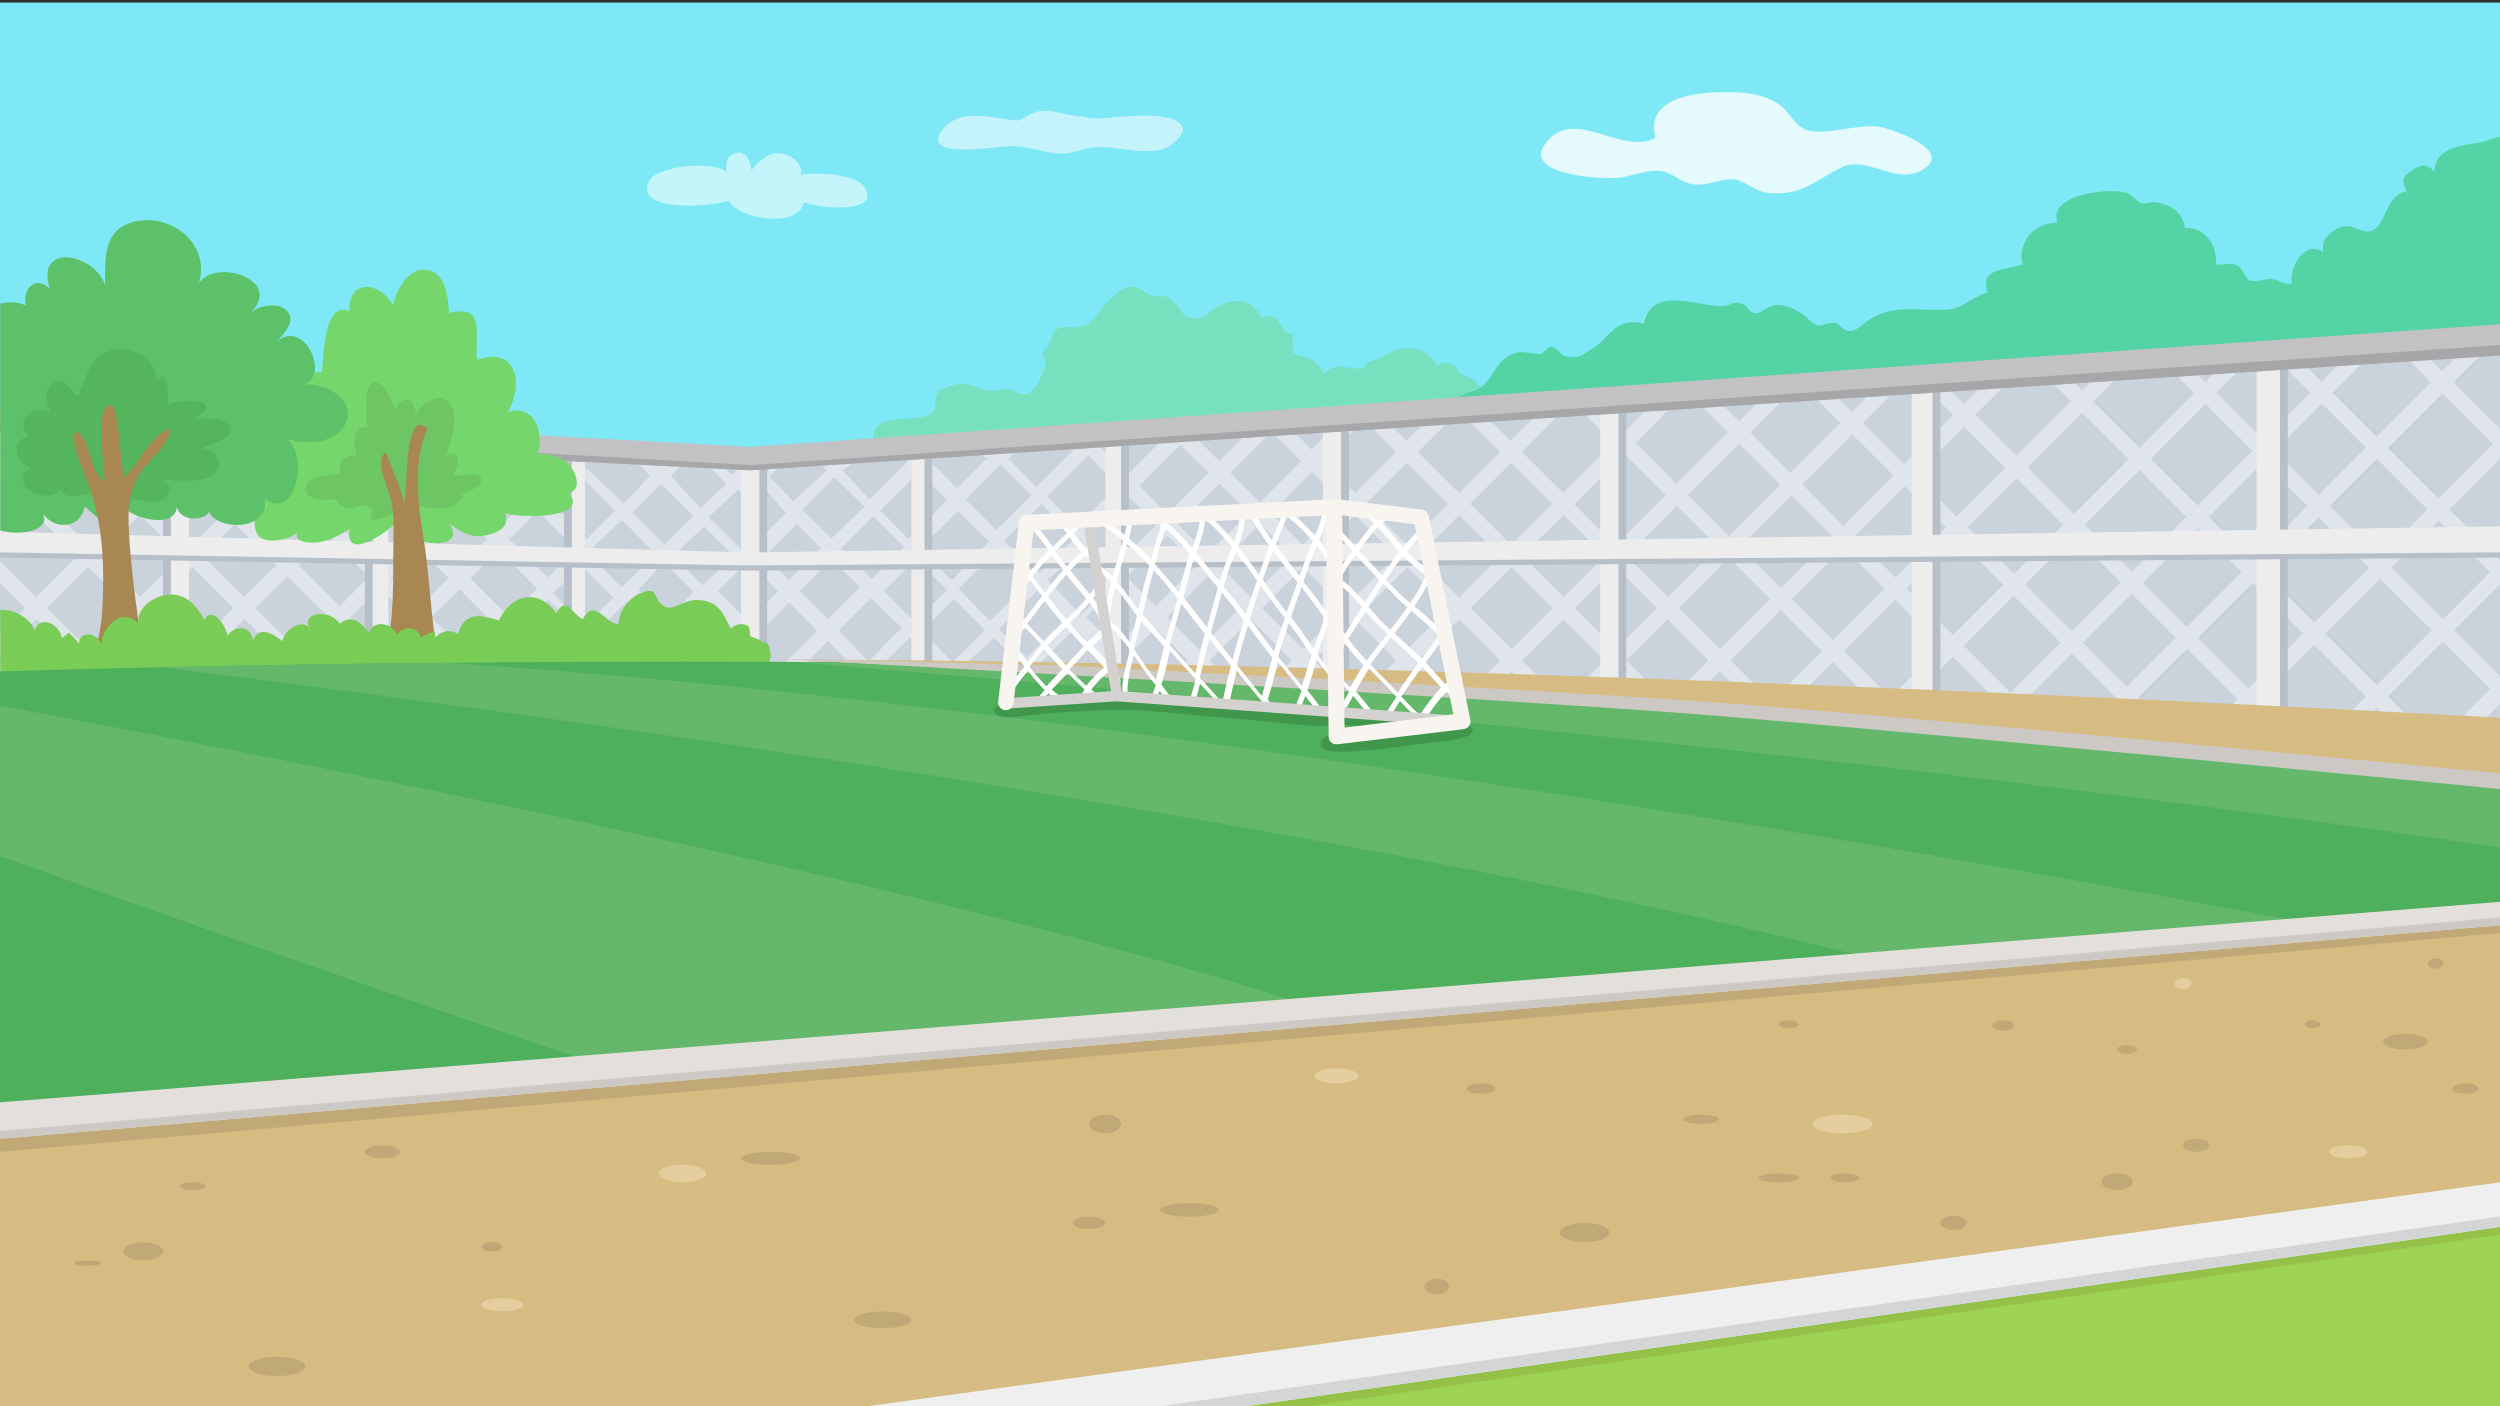 <?xml version="1.0" encoding="utf-8"?>
<!-- Generator: Adobe Illustrator 16.0.0, SVG Export Plug-In . SVG Version: 6.00 Build 0)  -->
<!DOCTYPE svg PUBLIC "-//W3C//DTD SVG 1.1//EN" "http://www.w3.org/Graphics/SVG/1.1/DTD/svg11.dtd">
<svg version="1.1" id="Layer_3" xmlns:x="http://ns.adobe.com/Extensibility/1.0/" xmlns:i="http://ns.adobe.com/AdobeIllustrator/10.0/" xmlns:graph="http://ns.adobe.com/Graphs/1.0/"
	 xmlns="http://www.w3.org/2000/svg" xmlns:xlink="http://www.w3.org/1999/xlink" xmlns:a="http://ns.adobe.com/AdobeSVGViewerExtensions/3.0/"
	 x="0px" y="0px" width="960px" height="540px" viewBox="0 0 960 540" style="enable-background:new 0 0 960 540;"
	 xml:space="preserve">
<rect x="0" y="0" width="960" height="540" fill="#333333" stroke="none"/>
<rect y="1" style="fill:#7FE8F6;" width="960" height="540"/>
<g>
	<path style="fill:#C4F5FB;" d="M279.2,66.3c-3.7-4.7-27-3-30,3.3c-5.9,12.4,25.7,9.7,30.6,7.4c3.9,7.4,26.8,10.9,28.9,0.6
		c4.2,2,29.5,5.3,23.4-5.6c-2.9-5.2-19.7-6.1-24.8-4.8c1.9-4.5-4.7-8.6-8.7-8.4c-4,0.1-8.1,3.7-10,6.7c0,0-0.7-8.1-6-6.7
		S279.2,66.3,279.2,66.3z"/>
	<path style="fill:#C5F3FB;" d="M391.1,46.3c-8.8-0.5-22.1-5.5-29.2,3.5c-8.8,11.3,19.3,6.8,24.5,6.4c5.8-0.5,9.9,1,15.3,2.1
		c6.4,1.4,9.4,0.5,15.5-1.2c9.8-2.7,25.8,5,33.7-2.3c1.5-1.4,2.6-2.7,3.4-4.5c0-7.7-19.3-6-29.3-5c-5.2,0.5-9.2-0.4-14-1.2
		c-4.7-0.7-10.1-2.8-14.7-0.5L391.1,46.3z"/>
	<path style="fill:#E4FAFD;" d="M635.6,52.5C632,38,650,35.5,660.9,35.4c7.3-0.1,13.7,0.1,20.2,3.4c5.2,2.7,6.5,7,10.3,9.9
		c6.4,4.9,21.7-1.6,30.3,0c5.5,1,29.8,9.5,15.8,16.9c-9.8,5.2-20.8-5.9-30.2-1.4c-10.3,5-15.3,11.1-28.2,9.9
		c-4.9-0.5-9.1-4.5-12.6-5.1c-5-0.9-10.7,2.6-16.3,1.8c-5.3-0.8-7.9-4.8-13.1-5.2c-4.7-0.4-10.4,2-15.1,2.6
		c-6.1,0.8-38.1-0.7-28.4-13.3c11.1-14.4,29,5.2,42.1-2C635.6,52.7,635.6,52.6,635.6,52.5z"/>
</g>
<g>
	<path style="fill:#77E0BF;" d="M572.3,165c3.3-0.9,2.6-7-1.9-6.8c1.5-6.6-1-9.4-6.1-13.3c-0.6-0.4-2.9-0.9-3.5-1.3
		c-1-0.6-1.1-2.8-2.5-3.4c-2.6-1.1-4.2-1.7-6.5,0.5c-2.5-6-9.7-8.3-15.5-6.4c-1.6,0.5-4.5,2.3-6.6,3.3c-2.7,1.3-4.8,0.7-6.1,3.9
		c-6.4,0.7-9.8-3.2-15.2,2c-2.8-5.2-6.1-6.8-11.9-7.4c-0.2-2.6,0-5.2-0.2-7.8c-5.6-0.5-4.5-9.7-11.8-6.2c-3.8-8.3-11.5-7.6-18.1-3.8
		c-3.6,2.1-3,4.3-8,3.8c-5.2-0.5-4.2-2.9-7.5-6c-4-3.7-4.3-1.7-9-2.8c-2.8-0.7-4-3.4-7.5-3.2c-6.3,0.4-10.7,8.5-14.8,12.7
		c-3.3,3.2-1.9,2.1-6.5,2.8c-2.6,0.4-5.2-0.8-7.5,1c-1.1,0.9-2.5,4.9-3,6.4c-0.4,1-1.9,1.5-2.2,2.4c-0.4,1.3,1.4,3.6,1.3,4
		c-1.1,3.4-3.5,10.6-7.2,11.8c-3.1,1-4.8-1.4-7.3-1.7c-2.3-0.3-5.4,1.1-8,0.5c-5.4-1.1-7-3.7-12.8-2.2c-1.7,0.5-5.1,1.4-6.3,3
		c-1.4,1.8-0.4,6-1.6,7.2c-6,6.1-25.4-2.5-23.1,13.9c0.7,0.2,1.2,0,1.9,0.1L572.3,165z"/>
	<path style="fill:#54D3A5;" d="M960,52.5c-2.8,0.5-5.6,1.9-8.2,2.3c-6.2,1-17,1.8-17,11.4c-2.3-3.8-6.1-2.9-9.2-0.4
		c-3.6,2.9-3.2,3.2-1.5,7.7c-8.4,1.4-7.9,14.1-13.9,15.3c-4.2,0.8-7.2-3.9-12.7-1c-3.7,1.9-6.1,4.7-5.4,9.1c-7-5.1-13.4,6.1-12,12
		c-3.3,0.5-5-1.5-7.9-1.8c-2.4-0.2-5.5,1.5-8,0.6c-2.8-1-2.4-4.5-5.3-5.9c-1.9-0.9-5.8-0.1-7.9-0.2c0.4-7.1-4-14.6-12-14
		c-0.8-6-5.1-8.8-10.8-9.9c-2.3-0.5-4,0.9-6.2,0.2c-1.5-0.5-3.2-3-5-3.7c-6.1-2.4-31,0.2-26.9,11.4c-8.8-0.5-15.7,7.7-13.4,16
		c-6.4,2.1-17,1.3-13.4,10.7c-6.4,1.8-9.4,6.3-15.9,6.6c-11.6,0.6-20.9-2.5-30.8,4.7c-1.9,1.4-3.8,3.6-6.5,3.5
		c-2.7-0.1-3.6-2.9-5.5-3.2c-1.8-0.3-5.4,1.3-6.5,1.1c-2-0.4-4.1-3.1-6-4.4c-3.2-2.1-6.1-3.6-10-3.5c-2.7,0.1-6.2,3.2-7.5,3.2
		c-3.7,0-2.1-2.3-5.8-3.7c-3.3-1.2-4.5,1-7.5,1c-9.2,0.1-27.3-8.2-30,6.7c-11.3-2.7-12.4,4.9-19.9,9.6c-4.5,2.8-5.4,4.1-10.7,2.7
		c-1.5-0.4-3.1-3.3-4.6-3.4c-2.2-0.2-3.2,2.6-4.6,2.7c-5.1,0.1-7.6-2.2-12.7,1.1c-3.7,2.4-5.2,6.1-7.4,9c-3.3,4.3-4.2,3.2-8.7,5.2
		c-3.4,1.5-9.4,4.3-5.3,8.7L960,134.9V52.5z"/>
</g>
<g>
	<polygon style="fill:#CAD3DC;" points="0,274.9 960,296.8 960,131.5 288.1,175.6 0,161.1 	"/>
	<g>
		<path style="fill:#DFE5EA;" d="M942.1,146.8l15.1-15.1l-9.1,0.6l-10.3,10.3l-9-9l-8,0.5l12.7,12.7l-20.9,20.9l-16.9-16.9
			l16.2-16.1l-9.1,0.6l-11.3,11.3l-9.9-9.9l-8,0.5l13.6,13.6l-18.1,18.1l-18-18l13.1-13.1l-9.1,0.6l-8.3,8.3l-7.2-7.2l-8,0.5l11,11
			L821.6,172l-17.8-17.8l13.4-13.4l-9.1,0.6l-8.5,8.5l-7.5-7.5l-8,0.5l11.2,11.2l-21,21l-15.8-15.8l15.8-15.8l-9.1,0.6l-11,11
			l-9.6-9.6l-8,0.5l13.4,13.4l-18.8,18.8l-15.8-15.8l16-16l-9.1,0.6l-11.2,11.2l-9.8-9.8l-8,0.5l13.5,13.5l-19.3,19.3L672.1,166
			l16.7-16.7l-9.1,0.6l-11.9,11.9l-10.4-10.4l-8,0.5l14.1,14.1l-19.8,19.8L628.1,170l17.9-17.9l-9.1,0.6l-13.1,13.1l-11.5-11.5
			l-8,0.5l15.2,15.2l-19.3,19.3l-15.8-15.8l18.6-18.6l-9.1,0.6l-13.8,13.8l-12.1-12.1l-7.9,0.5l0,0l-9.1,0.6l-10.9,10.9l-9.6-9.6
			l-8,0.5v0l-6.8,0.4l-12.1,12.1l-10.6-10.6l-1.3,0.1v0l-9.1,0.6l-14.4,14.4l-10.8-10.8l2.2-2.2l-4.1,0.3l0,0l-8,0.5l1.4,1.4
			l-15.8,15.8l-10.8-10.8l5.1-5.1l-9.1,0.6l-0.2,0.2l-0.2-0.2l-8,0.5l3.9,3.9l-15.8,15.8l-10.8-10.8l8-8l-9.1,0.6l-3.1,3.1l-2.7-2.7
			l-8,0.5l6.5,6.5l-11.3,11.3L357.1,177l6.4-6.4l-9.1,0.6l-1.5,1.5l-1.3-1.3l-8,0.5l5.1,5.1l-14.8,14.8l-10.3-11.2l11-8.1l-9.1,0.6
			l-5.1,5.1l-4.5-4.5l-5.9,0.4l0,0l-1.4,0.1l-0.6,0l0,0l-7,0.5l-7.5,7.5l-6.7-6.7l-2-0.1v6.6l4.5,4.5l-1,1v8.5l4.9-9l8.6,10
			l-12.3,12.3l-4.7-4.7v8.5l3.5,3.5v2.4l1.2-1.2l9.3,9.3l-10.5,10.5v8.5l14.7-14.7l10.8,10.8l-25.5,25.5v9.2l20.1,0.8l-4.4,4.4
			l8.3,0.2l4.3-4.3l20.7,0.8l-4,4l8.3,0.2l3.9-3.9l5.3,0.2l4,4l8.7,0.2h0l7.5,0.2l3.5-3.5l8.6,0.3l3.5,3.5l6.4,0.1h0l8.3,0.2l3-3
			l11,0.4l3,3l8.4,0.2l6.8,0.2l2.5-2.5l18.7,0.7l2.4,2.4l7.2,0.2l0,0l8.3,0.2l2-2l12.4,0.5l1.9,1.9l8.7,0.2l-1.7-1.7l9.2,0.3
			l-1.5,1.5l8.3,0.2l1.4-1.4l15.4,0.6l1.2,1.2l8.7,0.2l-1.1-1.1l6.1,0.2l-1,1l8.3,0.2l0.8-0.8l18.5,0.7l0.6,0.6l8.7,0.2l-0.4-0.4
			l3.1,0.1l-0.4,0.4l8.3,0.2l0.3-0.3l17.3,0.7l10.8,0.2l2,0l0,0l32.3,0.7l0,0l5.9,0.1l87.1,2l4.7,0.1l0,0l46.2,1.1l3,0.1l0,0
			l39.4,0.9l0,0l7.4,0.2l97,2.2l3.1,0.1l0,0l13.9,0.3v-0.6l-14.8-0.6l-5.7-5.7l20.6-20.6v-1.1v-7.4v-1.1L942.4,242l17.6-17.6v-0.9
			v-7.5V215l-19.4-19.4l19.4-19.4v-3.1v-5.3v-3.1L942.1,146.8z M891.6,155l16.9,16.9l-18.1,18.1l-16.9-16.9L891.6,155z M821,267.9
			l18.8-18.8l19.4,19.4l-18.8,18.8L821,267.9z M351.8,214.7l11.8,11.8l-12.4,12.4L339.4,227L351.8,214.7z M334.7,222.4l-11.8-11.8
			l12.4-12.4l11.8,11.8L334.7,222.4z M540.3,209.3l-15.8-15.8l15.8-15.8l15.8,15.8L540.3,209.3z M560.3,197.8l15.8,15.8l-15.8,15.8
			l-15.8-15.8L560.3,197.8z M536.1,213.5l-15.8,15.8l-15.8-15.8l15.8-15.8L536.1,213.5z M500.3,209.3L488.1,197l15.8-15.8l12.3,12.3
			L500.3,209.3z M496.1,213.5l-15.8,15.8L468.1,217l15.8-15.8L496.1,213.5z M463.8,212.8l-11.3-11.3l15.8-15.8l11.3,11.3
			L463.8,212.8z M459.6,217l-15.8,15.8l-11.3-11.3l15.8-15.8L459.6,217z M428.3,217.3l-10.8-10.8l15.8-15.8l10.8,10.8L428.3,217.3z
			 M429.1,223.3L415,236l-12.8-13.3l14-12.3L429.1,223.3z M399.2,220.2l-13.7-12.4l14.5-14.3l12.6,13.3L399.2,220.2z M395,223.7
			l-14.8,14.8L368.1,226l14.8-14.8L395,223.7z M365.5,222.8L353.1,211l14.8-14.8l11.9,11.7L365.5,222.8z M346.3,241l-12.8,13.1
			L322.1,242l12.3-12.3L346.3,241z M349.3,244.8l10.8,10.8l-12.3,12.3L337.1,257L349.3,244.8z M354,242.5l12.4-12.4l11.8,11.8
			l-12.4,12.4L354,242.5z M381.8,245l14.9,14.5l-12.4,12.4l-15.6-15.3L381.8,245z M383.5,241.6l14.8-14.8l10.8,10.8l-14.8,14.8
			L383.5,241.6z M412.8,241.3l11.3,11.3l-14.8,14.8L398.1,256L412.8,241.3z M417.1,237l11.3-11.3l11.3,11.3l-11.3,11.3L417.1,237z
			 M443.8,241.3l12.3,12.3l-11.3,11.3l-12.3-12.3L443.8,241.3z M448.1,237l15.8-15.8l12.3,12.3l-15.8,15.8L448.1,237z M480.3,237.8
			l15.8,15.8l-15.8,15.8l-15.8-15.8L480.3,237.8z M484.6,233.5l15.8-15.8l15.8,15.8l-15.8,15.8L484.6,233.5z M520.3,237.8l15.8,15.8
			l-15.8,15.8l-15.8-15.8L520.3,237.8z M524.6,233.5l15.8-15.8l15.8,15.8l-15.8,15.8L524.6,233.5z M560.3,237.8l15.8,15.8
			l-15.8,15.8l-15.8-15.8L560.3,237.8z M564.6,233.5l15.8-15.8l15.8,15.8l-15.8,15.8L564.6,233.5z M584.6,213.5l15.8-15.8l15.8,15.8
			l-15.8,15.8L584.6,213.5z M600.3,237.8l15.8,15.8l-15.8,15.8l-15.8-15.8L600.3,237.8z M604.6,233.5l15.8-15.8l15.8,15.8
			l-15.8,15.8L604.6,233.5z M624.6,213.5l19.3-19.3l15.8,15.8l-19.3,19.3L624.6,213.5z M640.3,237.8l15.8,15.8l-15.8,15.8
			l-15.8-15.8L640.3,237.8z M644.6,233.5l19.3-19.3l15.8,15.8l-19.3,19.3L644.6,233.5z M668.1,210l19.8-19.8l15.8,15.8l-19.8,19.8
			L668.1,210z M683.8,234.3l15.8,15.8l-19.3,19.3l-15.8-15.8L683.8,234.3z M688.1,230l19.8-19.8l15.8,15.8l-19.8,19.8L688.1,230z
			 M712.1,206l19.3-19.3l15.8,15.8l-19.3,19.3L712.1,206z M727.8,230.3l17.8,17.8l-19.8,19.8L708.1,250L727.8,230.3z M732.1,226
			l19.3-19.3l17.8,17.8l-19.3,19.3L732.1,226z M755.6,202.5l18.8-18.8l17.8,17.8l-18.8,18.8L755.6,202.5z M773.3,228.8l18,18
			L772.1,266l-18-18L773.3,228.8z M777.6,224.5l18.8-18.8l18,18l-18.8,18.8L777.6,224.5z M860.8,219.7l-21,21l-16.9-16.9l21-21
			L860.8,219.7z M848.1,198.5l21.1-21.1l16.9,16.9L865,215.4L848.1,198.5z M818.6,219.5l-18-18l21-21l18,18L818.6,219.5z M818.6,228
			l16.9,16.9l-18.8,18.8l-16.9-16.9L818.6,228z M844,244.9l21-21l19.4,19.4l-21,21L844,244.9z M888.7,247.6l19.8,19.8l-21,21
			l-19.8-19.8L888.7,247.6z M892.9,243.3l21.1-21.1l19.8,19.8l-21.1,21.1L892.9,243.3z M888.7,239.1l-19.4-19.4l21.1-21.1l19.4,19.4
			L888.7,239.1z M894.6,194.3l18.1-18.1l19.4,19.4l-18.1,18.1L894.6,194.3z M847,155.1l18,18l-21.1,21.1l-18-18L847,155.1z
			 M799.6,158.5l17.8,17.8l-21,21l-17.8-17.8L799.6,158.5z M754.3,163.8l15.8,15.8l-18.8,18.8l-15.8-15.8L754.3,163.8z M711.3,166.8
			l15.8,15.8l-19.3,19.3L692.1,186L711.3,166.8z M667.8,170.3l15.8,15.8l-19.8,19.8L648.1,190L667.8,170.3z M623.8,174.3l15.8,15.8
			l-19.3,19.3l-15.8-15.8L623.8,174.3z M596.1,193.5l-15.8,15.8l-15.8-15.8l15.8-15.8L596.1,193.5z M560.3,157.8l15.8,15.8
			l-15.8,15.8l-15.8-15.8L560.3,157.8z M523.8,161.3l12.3,12.3l-15.8,15.8L508.1,177L523.8,161.3z M488.3,165.8l11.3,11.3
			l-15.8,15.8l-11.3-11.3L488.3,165.8z M453.3,170.8l10.8,10.8l-15.8,15.8l-10.8-10.8L453.3,170.8z M417.9,174.8l11.2,11.8
			l-15.8,15.8l-11.2-11.8L417.9,174.8z M384.2,178.4l11.8,11.8l-13.4,13.4l-11.8-11.8L384.2,178.4z M352.8,181.3l10.8,10.8
			l-14.8,14.8L338.1,196L352.8,181.3z M332,194.5l-12.8,12.3L308,195.7l12.4-12.4L332,194.5z M295.4,183l12.4-12.4l9.7,10
			l-12.8,11.9L295.4,183z M293.6,213.5l12.3-12.3l9.3,9.3l-12.3,12.3L293.6,213.5z M307.1,227l12.3-12.3l10.8,10.8l-12.3,12.3
			L307.1,227z M314,271.6l-20.7-0.8l24.6-24.6l10.8,10.8L314,271.6z M342.9,272.7l-20.7-0.8l10.7-10.7l10.8,10.8L342.9,272.7z
			 M362.8,282.8l-3.4-3.4l6.6,0.3L362.8,282.8z M371.8,273.8l-18.6-0.7l-1.1-1.1l11.3-11.3l10.8,10.8L371.8,273.8z M393.8,282.8
			l-2.2-2.2l4.2,0.2L393.8,282.8z M401.7,275l-16.3-0.6l-2.8-2.8l11.3-11.3l11.3,11.3L401.7,275z M425.8,283.8l-2-2l3.8,0.1
			L425.8,283.8z M433.4,276.2l-15.8-0.6l-4-4l14.8-14.8l12.3,12.3L433.4,276.2z M441.6,276.5l3.2-3.2l3.5,3.5L441.6,276.5z
			 M464.8,284.8l-1.5-1.5l2.8,0.1L464.8,284.8z M472,277.6l-14.9-0.6l-8-8l11.3-11.3l15.8,15.8L472,277.6z M480.2,277.9l0.2-0.2
			l0.2,0.2L480.2,277.9z M510.5,279.1l-21.2-0.8l-4.8-4.8l15.8-15.8l15.8,15.8L510.5,279.1z M518.7,279.4l1.6-1.6l1.8,1.8
			L518.7,279.4z M549.1,280.5l-18.1-0.7l-6.3-6.3l15.8-15.8l15.8,15.8L549.1,280.5z M557.2,280.9l3.1-3.1l3.3,3.3L557.2,280.9z
			 M587.6,282l-15.1-0.6l-7.9-7.9l15.8-15.8l15.8,15.8L587.6,282z M600.3,277.8l4.9,4.9l-9.5-0.4L600.3,277.8z M614.1,283l-9.5-9.5
			l15.8-15.8l15.8,15.8l-10,10L614.1,283z M634.3,283.8l6-6l6.5,6.5L634.3,283.8z M655.6,284.6l-11.1-11.1l15.8-15.8l15.8,15.8
			l-11.4,11.4L655.6,284.6z M680.3,277.8l8.1,8.1l-15.6-0.6L680.3,277.8z M697.2,286.2l-12.7-12.7l19.3-19.3l17.8,17.8l-14.5,14.5
			L697.2,286.2z M725.8,276.3l11.4,11.4l-22-0.8L725.8,276.3z M730.1,272l19.8-19.8l18,18L750,288.2l-3.9-0.1L730.1,272z
			 M772.1,274.5l15.1,15.1l-29-1.1L772.1,274.5z M776.3,270.3l19.3-19.3l16.9,16.9l-19.3,19.3L776.3,270.3z M798.9,290l17.8-17.8
			l19.3,19.3L798.9,290z M844.8,291.8l-0.2-0.2l18.8-18.8l19.8,19.8l-0.5,0.5L844.8,291.8z M892.6,293.6l-0.9-0.9l21-21l18.2,18.2
			l-5,5L892.6,293.6z M936.3,295.2l-2.2-0.1l1.1-1.1L936.3,295.2z M956.3,264.5l-21.1,21.1L917,267.4l21.1-21.1L956.3,264.5z
			 M956.2,219.7l-18.1,18.1L918.3,218l18.1-18.1L956.2,219.7z M936.4,191.4L917,172l20.9-20.9l19.4,19.4L936.4,191.4z"/>
		<polygon style="fill:#DFE5EA;" points="2,161.2 0,163.2 0,171.6 10.1,161.6 		"/>
		<path style="fill:#DFE5EA;" d="M289.6,175.5l-1.5,0.1l-0.5,0l-6.7,6.7l-7.4-7.4l-15.4-0.8l-4.2,4.2l-4.6-4.6l-8.9-0.5l9.3,9.3
			l-10.1,10.9L223.3,178l6.7-5.3l-8.1-0.4l-0.5,0.5l-0.6-0.6l-8.9-0.5l5.3,5.3l-10.8,10.8l-11.3-11.3l5.3-5.3l-8.1-0.4l-1.5,1.5
			l-1.7-1.7l-8.9-0.5l6.4,6.4l-10.8,10.8l-15.8-15.8l2.3-2.3l-13.7-0.7l3,3l-10.8,10.8L126,167.4l-9.8-0.5l-10.4,10.4l-11.5-11.5
			L78.2,165l-7.8,7.8l-8.6-8.6l-8.9-0.5L66.1,177l-12.3,12.3l-15.8-15.8l10-10l-8.1-0.4l-6.2,6.2l-6.9-6.9l-8.9-0.5l11.5,11.5
			l-15.8,15.8L0,175.4v8.5l9.6,9.6L0,203.2v8.5l13.9-13.9l15.8,15.8l-15.8,15.8L0,215.4v8.5l9.6,9.6L0,243.2v8.5l13.9-13.9
			l15.8,15.8l-15.8,15.8L0,255.4v8.5l9.6,9.6L8,275.1l12,0.3l-1.9-1.9l15.8-15.8l15.8,15.8l-2.5,2.5l13.8,0.3l-2.8-2.8l15.8-15.8
			l15.8,15.8l-3.4,3.4l15.6,0.4l-3.7-3.7l15.8-15.8l11.3,11.3l-8,8l-9,0.3l100.1,2.3l-0.1-0.1l6.6-0.3l-0.5,0.5l8.3,0.2l1-1l5.3-0.2
			l1.4,1.4l8.7,0.2l-1.9-1.9l20.7-0.8l3.2,3.2l8.7,0.2l-3.7-3.7l20.1-0.8v-9.2L260.6,242l10.8-10.8l14.7,14.7v-8.5L275.6,227
			l9.3-9.3l1.2,1.2v-2.4l3.5-3.5v-8.5l-5,6.5l-12.4-12.5l11.3-10.5l4.1,5.4l-1.5-5.9l-1-1l4.5-4.5V175.5z M253.9,185.7l12.4,12.4
			l-11.1,11.1l-12.4-12.4L253.9,185.7z M238.8,199.6l13.1,13.3l-13.2,12.7l-13.2-13.4L238.8,199.6z M145.9,225.8l11.3,11.3
			l-11.3,11.3L134.6,237L145.9,225.8z M130.4,232.8L114.6,217l11.3-11.3l15.8,15.8L130.4,232.8z M150.1,221.5l10.8-10.8l11.3,11.3
			l-10.8,10.8L150.1,221.5z M176.4,226.3l14.8,14.8l-10.8,10.8L165.6,237L176.4,226.3z M180.6,222l10.8-10.8l14.8,14.8l-10.8,10.8
			L180.6,222z M210.4,230.3l11.3,11.3l-10.8,10.8L199.6,241L210.4,230.3z M212.2,227.9l10.9-10.8l12.4,12.4l-10.9,10.8L212.2,227.9z
			 M240.9,230.8l11.3,11.3l-10.8,10.8l-11.3-11.3L240.9,230.8z M221.4,181.3l14.8,14.8l-10.8,10.8L210.6,192L221.4,181.3z
			 M221.1,211l-10.8,10.8L195.6,207l10.8-10.8L221.1,211z M190.9,180.8l11.3,11.3l-10.8,10.8l-11.3-11.3L190.9,180.8z M187.1,207
			l-10.8,10.8l-11.3-11.3l10.8-10.8L187.1,207z M155.9,175.8l15.8,15.8l-10.8,10.8l-15.8-15.8L155.9,175.8z M140.9,190.8l15.8,15.8
			l-10.8,10.8l-15.8-15.8L140.9,190.8z M120.9,170.8l15.8,15.8l-10.8,10.8l-15.8-15.8L120.9,170.8z M121.6,201.5l-11.3,11.3
			L94.6,197l11.3-11.3L121.6,201.5z M106.1,217l-12.3,12.3l-15.8-15.8l12.3-12.3L106.1,217z M85.9,165.8l15.8,15.8l-11.3,11.3
			L74.6,177L85.9,165.8z M70.4,181.3L86.1,197l-12.3,12.3l-15.8-15.8L70.4,181.3z M69.6,213.5l-15.8,15.8l-15.8-15.8l15.8-15.8
			L69.6,213.5z M18.1,193.5l15.8-15.8l15.8,15.8l-15.8,15.8L18.1,193.5z M18.1,233.5l15.8-15.8l15.8,15.8l-15.8,15.8L18.1,233.5z
			 M53.9,269.3l-15.8-15.8l15.8-15.8l15.8,15.8L53.9,269.3z M58.1,233.5l15.8-15.8l15.8,15.8l-15.8,15.8L58.1,233.5z M93.9,269.3
			l-15.8-15.8l15.8-15.8l15.8,15.8L93.9,269.3z M98.1,233.5l12.3-12.3l15.8,15.8l-12.3,12.3L98.1,233.5z M118.1,253.5l12.3-12.3
			l11.3,11.3l-12.3,12.3L118.1,253.5z M125.9,276.7l3.5-3.5l3.2,3.2L125.9,276.7z M156.6,275.6l-15.8,0.6l-7.1-7.1l12.3-12.3
			l14.8,14.8L156.6,275.6z M150.1,252.5l11.3-11.3l14.8,14.8l-11.3,11.3L150.1,252.5z M188.8,274.3l-16.3,0.6l-3.4-3.4l11.3-11.3
			l11.3,11.3L188.8,274.3z M184.6,256l10.8-10.8l11.3,11.3l-10.8,10.8L184.6,256z M221,273.1l-18.6,0.7l-2.3-2.3l10.8-10.8
			l11.3,11.3L221,273.1z M226.4,267.8l-11.3-11.3l10.8-10.8l11.3,11.3L226.4,267.8z M231.3,272.7l-0.7-0.7l10.8-10.8l10.7,10.7
			L231.3,272.7z M281,270.8l-20.7,0.8L245.6,257l10.8-10.8L281,270.8z M256.4,237.8l-11.3-11.3l9.9-10.6l11.3,11.3L256.4,237.8z
			 M281.7,213.4l-11.9,11.4l-11.3-11.3l11.9-11.4L281.7,213.4z M269,195l-11.4-12.1l9-9.5l12.4,12.4L269,195z"/>
	</g>
	<g>
		<g>
			<g>
				<rect x="216.6" y="175.6" style="fill:#B7BFC8;" width="5" height="78.5"/>
			</g>
			<g>
				<rect x="140.1" y="168.2" style="fill:#B7BFC8;" width="6" height="86.7"/>
			</g>
			<g>
				<rect x="62.6" y="164.5" style="fill:#B7BFC8;" width="7" height="91.7"/>
			</g>
		</g>
		<g>
			<g>
				<rect x="287.6" y="175.6" style="fill:#B7BFC8;" width="7" height="78.5"/>
			</g>
			<g>
				<rect x="869.5" y="137.6" style="fill:#B7BFC8;" width="9" height="147.6"/>
			</g>
			<g>
				<rect x="737.1" y="148.1" style="fill:#B7BFC8;" width="8" height="126.6"/>
			</g>
			<g>
				<rect x="617.5" y="153.9" style="fill:#B7BFC8;" width="7" height="112"/>
			</g>
			<g>
				<rect x="511" y="160.9" style="fill:#B7BFC8;" width="7" height="99.6"/>
			</g>
			<g>
				<rect x="427.5" y="166.5" style="fill:#B7BFC8;" width="6" height="89.1"/>
			</g>
			<g>
				<rect x="353" y="171.4" style="fill:#B7BFC8;" width="5" height="83.1"/>
			</g>
		</g>
		<g>
			<rect x="284.6" y="175.6" style="fill:#EDEDED;" width="7" height="78.5"/>
		</g>
		<g>
			<rect x="866.5" y="137.6" style="fill:#EDEDED;" width="9" height="147.6"/>
		</g>
		<g>
			<rect x="734.1" y="148.1" style="fill:#EDEDED;" width="8" height="126.6"/>
		</g>
		<g>
			<rect x="614.5" y="153.9" style="fill:#EDEDED;" width="7" height="112"/>
		</g>
		<g>
			<rect x="508" y="160.9" style="fill:#EDEDED;" width="7" height="99.6"/>
		</g>
		<g>
			<rect x="424.5" y="166.5" style="fill:#EDEDED;" width="6" height="89.1"/>
		</g>
		<g>
			<rect x="350" y="171.4" style="fill:#EDEDED;" width="5" height="83.1"/>
		</g>
		<g>
			<rect x="219.6" y="175.6" style="fill:#EDEDED;" width="5" height="78.5"/>
		</g>
		<g>
			<rect x="143.1" y="168.2" style="fill:#EDEDED;" width="6" height="86.7"/>
		</g>
		<g>
			<rect x="65.6" y="164.5" style="fill:#EDEDED;" width="7" height="91.7"/>
		</g>
	</g>
	<polygon style="fill:#B7BFC8;" points="0,214.1 284.6,219.1 291.6,219.1 960,214.1 960,204.1 291.6,214.1 284.6,214.1 0,206.1 	"/>
	<polygon style="fill:#EDEDED;" points="0,212.1 284.6,217.1 291.6,217.1 960,212.1 960,202.1 291.6,212.1 284.6,212.1 0,204.1 	"/>
	<polygon style="fill:#C2C2C4;" points="0,156 0,166.1 288.1,180.6 960,136.5 960,124.5 288.1,171.6 	"/>
	<polygon style="fill:#A7A7AA;" points="0,162.1 0,166.1 288.1,180.6 960,136.5 960,132.5 288.1,178.6 	"/>
</g>
<g>
	<g>
		<path style="fill:#75D66B;" d="M155.7,197c-2.8,4.8-24,20.5-21.4,6.1c-3.8,2.4-8,4.7-12.6,5.2c-3.6,0.4-11.2-0.5-6-5.7
			c-1.5,4-12.3,6.8-15.9,3.6c-3.8-3.4-2.2-13,4.4-11.9c-5.3,0.2-7.8-5.6-8.5-10.1c-1.1-7,2.3-8.3,8.6-11.4
			c-6.3-5.8-3.8-13.1,3.8-15.8c-4.7-3.7,0.9-11.4,6-7.4c-2.4-6.1,5.4-6.7,9.5-6.7c0.7-4.6,0.5-28.2,10.6-23.3
			c-0.4-13.1,11.9-11.3,16.8-2.2c0.7-5.5,5.9-14.7,12.6-13.8c7.8,1.1,8.4,10.4,8.8,16.6c13.8-3.4,10.1,7,10.7,18
			c15.1-5.4,18.2,8.8,12,20c10-3.2,14.1,7.9,11.3,16c4.6,0.3,9.5,0.9,12.6,4.8c2.3,2.9,4.5,9.3-0.6,10.2c8.6,10.4-20,9.7-24.5,7.8
			c2.2,5.3-2.8,7.7-7.4,8.6c-5.8,1.1-9.1-1.2-13.6-4.3c5.4,10.3-12,7.7-15.9,4.4L155.7,197z"/>
		<path style="fill:#6DC663;" d="M151.7,197c-3,1-5.8,2.9-9.2,2.6c-0.6-2.7,0.4-4.9,3-5.8c-0.9,1.1-1.9,1.2-3,1.8
			c-2.9-3.6-5.5,0.6-9.5-0.6c-5.3-1.5-4.2-6,1.3-4.5c-2.4,1.5-14.8,2.5-16.5-1c-3.3-6.9,10-7.2,13.1-8c-2-4.5,1.8-6.7,6-6.7
			c-0.9-3.6-2.1-11.6,4-10.7c0.2-3.4-1.7-16.3,2.7-17.3c3.9-0.8,7.7,8.6,8,11.1c2.2-6.1,7.5-6,8.1,0.9c3.3-4.7,10.3-9.6,14-2.1
			c2.3,4.8-1.4,16.2-3.5,20.6c3.5-7.1,8.3-1.1,3.6,5.5c3,0.2,11.6-2.7,11,2c-0.3,2.6-7.9,5.4-9.8,5.3c6-1.4,1.3,3.9-2.7,4.8
			c-3.9,0.9-9.1-0.1-12.7-0.7L151.7,197z"/>
		<path style="fill:#A88752;" d="M146.3,256.3c4.9-12.9,4.7-28.7,4.7-42.7c0-7,0.6-14.7-0.7-21.3c-0.9-4.4-7-15.8-2.1-18.6
			c2.2,6.4,5.6,12.8,6.9,19.2c1.7-2.4-0.4-37.1,9.1-28.4c-6.2,13.9-3.4,30-1.2,44.5c1.2,8,1.8,15.9,2.6,24c0.4,3.9,0.9,7.9,1.3,12
			c0.3,2.4,1.5,10.6,1.3,9.3L146.3,256.3z"/>
	</g>
	<g>
		<path style="fill:#5DC169;" d="M116.2,147.7c10.7-2.3,1.4-25.3-9.7-16.8c3.1-3.4,7.7-8.2,3.1-12.1c-3.3-2.7-10.2-1.4-13.2,1.1
			c12.5-12.8-14.1-20.8-20-11.1c4.5-15-10.4-27-24.8-23.7c-11.9,2.8-11.4,14.3-11.2,24.3c-4.6-12.4-26.8-16.2-21.3,1.3
			c-6.1-5-10.2,0.3-9.3,6.6c-2.2-1.3-6.5-1.6-9.7-0.7v87.1c8.7,2.4,19.6-0.4,16.3-6.5c5,6.8,14.6,5.5,16.2-2.7
			c5.5,5.1,14.8,13.4,14-0.8c3.4,5.5,20.6,9.7,21.3,1c1.3,5.7,10.7,5.4,12.3,1.8c3.5,7.5,23.5,7.5,21.5-5.2c11,9.4,17.6-15.4,8.3-23
			c7.1,3.2,21,1.9,23.3-7.3C135.4,152.1,123.9,146.8,116.2,147.7z"/>
		<path style="fill:#54B55D;" d="M35.7,189c-3.3,1.3-14.3,3.5-11.4-2.6c-2.4,4.8-8.4,4.6-12.5,2.4c0.7-0.4,1.4-1.3,2.6-1.8
			c-4.2,6.6-10.7-9.5,1.5-6.8c-8.6,1.3-13.7-10.9-4.8-12.6c-5.8-6.5,1.6-12.8,8.6-8.8c-1.4-3-3.3-7.6-0.4-10.6
			c4.7-4.8,7.3,1.2,10.5,4c3.6-7.1,4.4-15.7,13.5-17.8c7.2-1.7,17.4,3.6,16.6,11.8c0.5-0.7,2-1.4,2.6-2c2.4,2.8,2,7.5,2,11.2
			c6.9-3,22.5-1.6,10.1,5.4c3.7,0.1,13.5-0.7,13.8,4.1c0.3,4-8.1,5.8-11.1,7.4c5.1-0.2,8.7,5.2,5.2,9.3c-3.8,4.4-15.3,2.7-20.5,2.6
			c4.5,2,3.9,5.4,0.5,7.5c-3.7,2.3-8.3,0.2-11.9,0c-1.6,3.3-5,1-7.4-0.8L35.7,189z"/>
		<path style="fill:#A88752;" d="M56.3,257.7c-0.4,0.6-5.8-34.2-6.7-52c-0.5-9.4-0.8-15.3,3.8-23.5c2.5-4.4,14-13.6,11.3-17.8
			c-8.1,4.8-11,13.1-17,19.2c-1.9-7.6-2-32.6-6.4-27.4c-4,0-1.8,21.6-1,28.4c-5.9-2.3-5.1-15.3-10.8-19c-3.5,1.4,2.2,14.4,4.3,20
			c6,16.3,6.3,31.6,5.5,48.7c-0.3,6.6-2.8,17.7-5,24L56.3,257.7z"/>
	</g>
	<path style="fill:#79CC56;" d="M291.7,245.7c-0.1-0.1-3-1.1-3.4-1.3c-0.5-0.4-0.2-3.6-1.1-4.1c-2.3-1.1-4.6-0.8-6.7,1.2
		c-2.8-6.5-5-10.9-12.8-11.1c-5.4-0.1-9,4.3-12.5,2.5c-5-2.6-1.6-8.3-9.5-5c-4.3,1.8-8.3,7.2-8.1,11.8c-5.6-0.3-9-10.4-13.8-2
		c-3.9-1.3-6.2-9.6-10.2-2.2c-6.8-9.8-17.5-7.3-22,2.8c-6.4-2-13.1-4-15.8,5.2c-2.7-2-6.5-1.3-8.6,1.4c0-0.7-0.3-1.6-0.2-2.4
		c-2.1,0.8-3.5,0.7-5.2,2.4c-1.4-4.3-6.4-4.9-9.3-1.4c-2.2-4.2-9-5.8-10.8-0.5c-2.8-3.7-6.5-7.5-11.2-3.5
		c-4.7-6.7-16.3-3.4-10.9,2.2c-3.4-4.6-10.4-0.1-11.1,4.5c-3.6-2.7-9.1-6.4-11.4,0c-0.2-6-7.1-6.5-9.8-1.9
		c-0.1-3.8-6.1-12.1-8.8-6.2c-2.9-5.1-6.1-9.6-12.7-9.8c-5.9-0.1-13.4,4.7-12.7,11.1c-6.3-6.8-14.1,1.7-14.2,8.2
		c-0.7-4.1-8.6-6.3-8.5-0.2c-1-1.9-2.7-3-4-4.5c-0.9,1-2.5,1.8-2.6,2.2c-0.7-5.1-8.3-9.5-10.5-3c-1.6-4.7-8-8.3-13.2-7.9v32.5
		l294.3-10.4c1.2-1.9,1.9-4.4,1.3-6.7C294.6,245.2,293.9,247.9,291.7,245.7z"/>
</g>
<g>
	<path style="fill:#4EAF5D;" d="M0,257.8V540h960V286.6C561.3,241.9,78,255.5,0,257.8z"/>
	<g>
		<path style="fill:#D6BC83;" d="M960,303v-27.4c-230.5-12.5-467.8-21.6-657.4-22.4l365.7,20.6L960,303z"/>
		<path style="fill:#65B76B;" d="M960,325.5v-24.1c-100.9-9.2-297-35.4-504.3-42.3c-39.1-1.3-112.4-4.4-148.5-4.7
			C420.1,263.9,695.6,286.3,960,325.5z"/>
		<path style="fill:#65B76B;" d="M61.6,256.2C172,269.9,521.9,315.6,733.4,372L915.1,360c0,0-434.2-85.7-743.8-105.5
			C128,254.9,90.9,255.6,61.6,256.2z"/>
		<path style="fill:#65B76B;" d="M0,328.7c194.3,69.5,309.4,106.6,309.4,106.6l242.7-31.1C435.4,354.7,116.5,292.7,0,271V328.7z"/>
	</g>
	<polygon style="fill:#D6BC83;" points="0,433.9 0,540 960,540 960,354.4 	"/>
	<polygon style="fill:#9FD354;" points="960,465.5 421.6,540 960,540 	"/>
	<polygon style="fill:#95C148;" points="502.3,540 960,474.1 960,457 336,540 	"/>
	<polygon style="fill:#C0A976;" points="0,442.3 960,358.3 960,349.3 0,426.3 	"/>
	<g>
		<polygon style="fill:#EFEFEF;" points="478.4,540 960,471.1 960,454 333,540 		"/>
		<polygon style="fill:#E3E0DB;" points="0,437.3 960,355.3 960,346.3 0,423.3 		"/>
		<polygon style="fill:#D4D6D5;" points="478.4,540 960,471.1 960,467.1 445.4,540 		"/>
		<polygon style="fill:#CCC9C4;" points="0,437.3 960,355.3 960,352.3 0,434.3 		"/>
	</g>
	<path style="fill:#CCC9C4;" d="M406.9,255.5c-38.9-0.7-68.4-2.2-104.2-2.3c0,0,259.1,14.2,345.4,20.8c78.1,6,312,29,312,29v-6
		c0,0-224.5-21.6-297.5-27C597.2,265.1,406.9,255.5,406.9,255.5z"/>
	<g>
		<ellipse style="fill:#E5CE9E;" cx="262" cy="450.6" rx="9" ry="3.4"/>
		<ellipse style="fill:#C0A976;" cx="295.9" cy="444.8" rx="11.3" ry="2.5"/>
		<ellipse style="fill:#C0A976;" cx="456.7" cy="464.6" rx="11.3" ry="2.6"/>
		<ellipse style="fill:#C0A976;" cx="418.2" cy="469.6" rx="6.2" ry="2.4"/>
		<ellipse style="fill:#C0A976;" cx="424.4" cy="431.6" rx="6.1" ry="3.6"/>
		<ellipse style="fill:#C0A976;" cx="74" cy="455.5" rx="5" ry="1.5"/>
		<ellipse style="fill:#C0A976;" cx="33.7" cy="485" rx="5.3" ry="1"/>
		<ellipse style="fill:#C0A976;" cx="55" cy="480.5" rx="7.6" ry="3.5"/>
		<ellipse style="fill:#E5CE9E;" cx="192.9" cy="501" rx="8.1" ry="2.5"/>
		<ellipse style="fill:#C0A976;" cx="188.9" cy="478.8" rx="4" ry="1.8"/>
		<ellipse style="fill:#C0A976;" cx="339" cy="506.8" rx="11" ry="3.2"/>
		<ellipse style="fill:#E5CE9E;" cx="707.5" cy="431.6" rx="11.5" ry="3.6"/>
		<ellipse style="fill:#C0A976;" cx="653.2" cy="429.8" rx="6.8" ry="1.8"/>
		<ellipse style="fill:#C0A976;" cx="682.9" cy="452.3" rx="7.9" ry="1.7"/>
		<ellipse style="fill:#C0A976;" cx="568.7" cy="418" rx="5.6" ry="2"/>
		<ellipse style="fill:#C0A976;" cx="708.4" cy="452.3" rx="5.6" ry="1.7"/>
		<ellipse style="fill:#C0A976;" cx="551.7" cy="494" rx="4.7" ry="3"/>
		<ellipse style="fill:#C0A976;" cx="769.3" cy="393.8" rx="4.3" ry="2"/>
		<ellipse style="fill:#E5CE9E;" cx="838.3" cy="377.7" rx="3.3" ry="2.1"/>
		<ellipse style="fill:#C0A976;" cx="686.8" cy="393.3" rx="3.9" ry="1.5"/>
		<ellipse style="fill:#C0A976;" cx="813" cy="453.8" rx="6" ry="3.2"/>
		<ellipse style="fill:#C0A976;" cx="843.3" cy="439.8" rx="5" ry="2.5"/>
		<ellipse style="fill:#C0A976;" cx="750.1" cy="469.6" rx="5" ry="2.7"/>
		<ellipse style="fill:#C0A976;" cx="923.7" cy="400" rx="8.6" ry="3"/>
		<ellipse style="fill:#C0A976;" cx="946.7" cy="418" rx="5" ry="2"/>
		<ellipse style="fill:#C0A976;" cx="816.8" cy="403" rx="3.8" ry="1.7"/>
		<ellipse style="fill:#C0A976;" cx="935.3" cy="370" rx="3" ry="2"/>
		<ellipse style="fill:#C0A976;" cx="888" cy="393.3" rx="3" ry="1.5"/>
		<ellipse style="fill:#E5CE9E;" cx="901.7" cy="442.3" rx="7.3" ry="2.5"/>
		<ellipse style="fill:#E5CE9E;" cx="513.2" cy="413.1" rx="8.4" ry="2.9"/>
		<ellipse style="fill:#C0A976;" cx="608.5" cy="473.3" rx="9.5" ry="3.7"/>
		<ellipse style="fill:#C0A976;" cx="146.9" cy="442.3" rx="6.8" ry="2.5"/>
		<ellipse style="fill:#C0A976;" cx="106.4" cy="524.7" rx="10.9" ry="3.7"/>
	</g>
</g>
<g>
	<path style="fill:#40964A;" d="M384,270.7c-3,1.2-3,2.8-0.7,4c2.3,1.2,5.5,0.6,8,0.4c5.9-0.6,12.1-1.4,18-1.7
		c11.2-0.5,22.4-1.4,33.6-0.3c14.6,1.4,29.5,2.7,44.1,4c5.7,0.5,11.3,1.4,17,1.6c5.6,0.3,11.2-1.1,16.7,0c1.2,0.2,2.3,0.5,3.2,1
		c-3.8,1.8-13.8,0.7-16.2,4.4c-3.7,5.9,10.6,4.4,13.3,4.3c11.7-0.6,22.9-2.9,34.3-3.9c2.8-0.2,15-2.1,8.3-6.4
		c-1.8-1.2-5.2-0.8-7.3-1c-2.9-0.3-5.8-0.7-8.7-1c-14.1-1.4-28-3-42.2-3.7c-17.1-0.8-34-3.2-51.1-4c-12.4-0.6-25.1-1.5-37.4-0.9
		c-9.3,0.4-18.2,2-27.3,2.6L384,270.7z"/>
	<g>
		<path style="fill:#FFFFFF;" d="M562.8,270.7c-2.3-2.1-4.4-4.3-6.6-6.6c1.5-1.3,3-2.4,4.6-3.2c0.5-0.2,0.7-0.8,0.4-1.3
			c-0.2-0.5-0.8-0.7-1.3-0.4c-1.8,0.9-3.4,2.1-5,3.5c-0.8-0.9-1.5-1.7-2.3-2.6c-1.7-1.9-3.4-3.8-5.2-5.7c2.2-2.9,4.3-5.8,6.4-8.7
			c0.5,0.7,0.8,1.3,0.9,1.8c0.1,0.5,0.5,0.8,1,0.8c0.1,0,0.1,0,0.2,0c0.5-0.1,0.9-0.6,0.8-1.1c-0.1-0.9-0.7-1.9-1.6-3.1
			c0.5-0.7,1-1.3,1.5-2l0.6-0.8c0.3-0.4,0.2-1.1-0.2-1.4c-0.4-0.3-1.1-0.2-1.4,0.2l-0.6,0.8c-0.4,0.5-0.8,1.1-1.2,1.6
			c-2.4-2.6-5.9-5.7-10.1-9.2c-0.2-0.2-0.4-0.3-0.6-0.5c2.3-3.4,4.4-6.9,6-10.4c1.6,1.5,2.9,2.9,3,3.6c0,0.5,0.5,0.9,1,0.9
			c0,0,0.1,0,0.1,0c0.6,0,1-0.5,0.9-1.1c-0.1-1.4-1.6-3.1-4.1-5.4c0,0,0-0.1,0.1-0.1c0.2-0.5,0-1.1-0.6-1.3
			c-0.3-0.1-0.7-0.1-0.9,0.1c-1.1-1-2.4-2.1-3.8-3.2c-1.8-1.5-3.5-2.9-4.4-3.8c-0.1-0.1-0.2-0.2-0.3-0.3c2.7-3.3,5.5-6.5,8.4-9.1
			c0.4-0.4,0.4-1,0.1-1.4c-0.4-0.4-1-0.4-1.4-0.1c-3,2.7-5.8,5.8-8.4,9.1c-0.8-0.9-1.6-1.9-2.4-2.9c-1.8-2.2-3.7-4.5-5.7-6.5
			c0.8-0.7,1.6-1.2,2.1-1.4c0.5-0.1,0.9-0.7,0.7-1.2c-0.1-0.5-0.7-0.9-1.2-0.7c-0.9,0.2-1.9,0.9-3.1,1.9c-2.1-1.9-4.2-3.4-6.5-3.9
			c-0.5-0.1-1.1,0.2-1.2,0.7c-0.1,0.5,0.2,1.1,0.7,1.2c1.8,0.5,3.7,1.7,5.5,3.4c-2.3,2.3-4.8,5.6-7.2,8.9c-1.4-1.6-2.9-3.1-4.2-4.5
			l-3.1-3.4c-0.4-0.4-1-0.4-1.4-0.1c-0.4,0.4-0.4,1-0.1,1.4l3.1,3.4c1.4,1.5,2.9,3.2,4.5,4.8c-2.1,3-4,5.8-5.3,7.8
			c0-0.2,0-0.4-0.1-0.5c-1.5-3.3-4.2-7.4-7.4-11.3c1.6-3.8,3-7.6,3.5-11.4c0.1-0.5-0.3-1-0.9-1.1c-0.5-0.1-1,0.3-1.1,0.9
			c-0.4,3.2-1.6,6.6-3,10c-3.6-4.1-7.5-7.9-10.8-10c-0.5-0.3-1.1-0.2-1.4,0.3c-0.2,0.3-0.2,0.6-0.1,0.9c-1.5,3.4-2.9,6.9-4.3,10.4
			c-2.7-3.8-5.2-7.5-7.2-11.2c-0.3-0.5-0.9-0.7-1.4-0.4c-0.5,0.3-0.7,0.9-0.4,1.4c2.3,4.1,5.1,8.3,8.1,12.5
			c-1.4,3.6-2.8,7.2-4.1,10.9c-2.6-3.7-5.3-7.3-8-10.8c1.3-3.5,2.5-7,2.5-10.4c0-0.6-0.4-1-1-1c-0.5,0-1,0.4-1,1
			c-0.1,2.8-0.9,5.7-2,8.6c-3.1-3.7-6.3-7.1-9.7-10c-0.4-0.4-1.1-0.3-1.4,0.1c-0.4,0.4-0.3,1.1,0.1,1.4c3.6,3,6.9,6.7,10.2,10.6
			c-0.3,0.9-0.7,1.7-1,2.5c-0.8,2-1.6,3.9-2.2,5.7c-0.6,1.7-1.1,3.3-1.6,5c-1.7-2-3.5-4.2-5.4-6.6c-1.2-1.5-2.4-3-3.6-4.5
			c0.1-0.2,0.1-0.4,0.2-0.5c1.6-4.2,3.2-8.6,3.2-13.1c0-0.6-0.4-1-1-1c-0.6,0-1,0.4-1,1c0,4-1.5,8-2.9,11.9
			c-4.7-5.5-9.9-10.8-15.7-13.5c-0.5-0.2-1.1,0-1.3,0.5c-0.2,0.5,0,1.1,0.5,1.3c1.6,0.7,3.1,1.7,4.7,2.9c-0.1,0-0.1,0.1-0.2,0.1
			c-0.4,0.3-0.5,0.9-0.2,1.3c0,0.1-0.1,0.1-0.1,0.2c-0.3,0.7-0.7,1.5-0.9,2.3c-0.8,3-1.7,6.1-2.6,9.2c-2.7-2.9-5.6-5.6-8.5-8
			c0.5-1.9,0.9-3.7,1.2-5.4c0.1-0.5-0.3-1.1-0.8-1.2c-0.5-0.1-1.1,0.3-1.2,0.8c-0.2,1.3-0.5,2.8-0.9,4.3c-2.7-2.1-5.4-4.1-8.3-5.7
			c-0.5-0.3-1.1-0.1-1.4,0.4c-0.3,0.5-0.1,1.1,0.4,1.4c3,1.7,5.9,3.7,8.7,6.1c-0.7,2.6-1.5,5.5-2.4,8.4c-0.5,1.8-1.1,3.6-1.6,5.4
			c-1.8-1.8-3.7-3.4-5.8-4.4c-0.5-0.2-1.1,0-1.3,0.5c-0.2,0.5,0,1.1,0.5,1.3c2.1,1,4.1,2.8,6.1,4.8c-1.3,4.8-2.4,9.3-2.6,12.9
			c0,0.6,0.4,1,0.9,1.1c0,0,0,0,0.1,0c0.5,0,1-0.4,1-0.9c0.2-3.1,1.1-7,2.2-11.2c1.7,2,3.2,4.1,4.7,6.2c1.3,1.7,2.5,3.3,3.6,4.8
			c-0.2,0.9-0.4,1.8-0.6,2.6c-0.4,1.8-1.1,4.4-1.8,7.2c-0.1,0.2-0.1,0.5-0.2,0.7c-3.1-4.3-6.4-8.2-10-9.7c0-0.1,0-0.2,0-0.3
			c-0.6-2-2.3-4.5-4.3-7.1c1.2-1.6,2.3-3.3,3-4.8c0.2-0.5,0-1.1-0.5-1.3c-0.5-0.2-1.1,0-1.3,0.5c-0.6,1.3-1.4,2.7-2.4,4
			c-1-1.3-2.1-2.5-3.1-3.7c-0.8-0.9-1.5-1.8-2.1-2.6c-0.8-1-1.5-1.9-2.3-2.9c1.9-2,3.8-4,5.9-5.7c0.4,0.3,0.7,0.6,1.1,0.8
			c0.2,0.1,0.3,0.2,0.5,0.2c0.3,0,0.7-0.2,0.8-0.5c0.3-0.5,0.1-1.1-0.3-1.4c-0.2-0.1-0.4-0.3-0.6-0.4c0.2-0.2,0.5-0.4,0.7-0.6
			c0.4-0.3,0.5-1,0.2-1.4c-0.3-0.4-1-0.5-1.4-0.2c-0.3,0.3-0.6,0.5-0.9,0.8c-1.1-1.2-2.3-2.8-3.6-4.4c-0.3-0.5-0.7-0.9-1-1.4
			c1.5-1.6,3-3.2,4.3-4.9c0.3-0.4,0.2-1.1-0.2-1.4c-0.4-0.3-1.1-0.2-1.4,0.2c-1.2,1.6-2.5,3.1-4,4.6c-1.3-1.6-2.6-3-3.9-4.1
			c-0.4-0.3-1.1-0.3-1.4,0.2c-0.3,0.4-0.3,1.1,0.2,1.4c1.3,1,2.5,2.4,3.8,3.9c-1.1,1.1-2.2,2.1-3.3,3.1c-0.7,0.7-1.5,1.4-2.2,2.1
			c-2.4-3.2-4.9-6.4-7.6-9.3c-0.4-0.4-1-0.4-1.4-0.1c-0.4,0.4-0.4,1-0.1,1.4c2.7,3,5.2,6.2,7.6,9.4c-1,1-2,2.1-3,3.1
			c-1.4,1.6-2.8,3.3-4.1,4.9c-0.1,0.1-0.1,0.1-0.2,0.2c-1.1-1.6-2.3-3.2-3.4-4.8c-0.3-0.5-0.9-0.6-1.4-0.3c-0.5,0.3-0.6,0.9-0.3,1.4
			c1.2,1.8,2.5,3.6,3.8,5.3c-0.6,0.7-1.2,1.5-1.8,2.2c-0.2,0.2-0.5,0.6-0.9,1.1c-0.5,0.6-1.5,1.8-2.1,2.5c-0.4,0-0.8,0.2-0.9,0.5
			c-0.2,0.4-0.7,1.4,0.1,1.9c0.2,0.1,0.4,0.2,0.6,0.2c0.7,0,1.5-1,3.9-3.9c0.4-0.5,0.7-0.9,0.9-1.1c0.5-0.6,1-1.2,1.5-1.8
			c1.5,2.1,3.1,4.2,4.7,6.2c-1.4,1.7-2.7,3.5-4,5.2c-0.9,1.2-1.9,2.5-2.8,3.7c-1-1.1-1.9-2-2.6-2.7c-0.4-0.4-1-0.4-1.4,0
			c-0.4,0.4-0.4,1,0,1.4c0.7,0.8,1.7,1.8,2.8,2.9c-1.6,2-3.2,4-4.8,5.9c-0.2,0.2-0.3,0.6-0.2,0.9c0.1,0.2,0.2,1,0.9,1.2
			c0.1,0,0.2,0.1,0.3,0.1c0.5,0,0.8-0.3,1-0.5c0.1-0.1,0.2-0.2,0.2-0.2c0.5-0.1,0.9-0.7,0.8-1.2c0-0.2-0.1-0.3-0.2-0.4
			c1.1-1.4,2.3-2.8,3.4-4.3c1.9,2,4.1,4.3,6.4,6.7c-0.5,0.5-0.9,1-1.3,1.6c-1,1.2-2.1,2.6-3.3,4.1c-0.3,0.3-0.5,0.6-0.8,1
			c-0.5-0.6-0.9-1.2-1.4-1.8c-1.3-1.6-2.5-3.2-3.6-4.6c-0.3-0.4-1-0.5-1.4-0.1c-0.4,0.4-0.5,1-0.1,1.4c1.1,1.4,2.3,2.9,3.6,4.5
			c0.5,0.7,1.1,1.4,1.7,2.2c-3.5,4.3-6.9,8.7-8.1,11.6c-0.2,0.5,0,1.1,0.6,1.3c0.1,0,0.2,0.1,0.4,0.1c0.4,0,0.8-0.2,0.9-0.6
			c1-2.6,4.3-6.8,7.5-10.7c2,2.5,4.2,5.1,6.4,7.4c-2.1,2.3-3.6,4.1-4.6,5.5l2.7-0.3c0.9-1.2,2.1-2.5,3.4-3.9
			c1.2,1.2,2.5,2.2,3.9,3.1l3.2-0.3c-2-1.1-3.9-2.6-5.8-4.3c1.4-1.5,2.7-2.9,3.6-3.8c0.9-0.9,1.7-1.8,2.3-2.4
			c0.1-0.1,0.1-0.1,0.2-0.2c1.1,1.1,2.4,2.4,3.8,3.8c0.9,0.8,1.8,1.7,2.7,2.6c-1,1.3-1.9,2.6-2.8,3.9l2.6-0.3c0.5-0.7,1-1.5,1.6-2.2
			c0.6,0.6,1.2,1.3,1.7,1.9l2.4-0.2c-0.8-1-1.8-2.1-2.9-3.2c2-2.6,4.3-5,6.7-6.8c0.3,0.5,0.7,0.9,1,1.4c0,0-0.1,0.1-0.1,0.1
			c-0.3,0.5-0.2,1.1,0.3,1.4c0.2,0.1,0.4,0.3,0.6,0.5c0.3,0.3,0.7,0.7,1.2,1c0.1,0.1,0.3,0.1,0.5,0.1c0.3,0,0.5-0.1,0.7-0.3
			c0.3-0.3,0.4-0.8,0.2-1.2c-0.8-1.4-1.7-2.8-2.7-4.2c0.4-0.3,0.5-0.9,0.3-1.3c-0.3-0.5-0.9-0.6-1.4-0.3c0,0-0.1,0.1-0.1,0.1
			c-2-2.5-4.4-4.8-6.7-7.1c2.1-2.1,4.3-4.1,6.6-6c0.4-0.3,0.5-0.9,0.2-1.3c2.6,2.1,5.1,5.4,7.5,8.7c-2.2,8.3-3.6,14.7-2.6,17.5
			l1.8,0.1c0.1-0.3,0.2-0.6,0.1-0.9c-0.8-2.1,0.6-8.7,2.2-14.6c0.4,0.6,0.9,1.3,1.3,1.9c1.8,2.7,3.5,5.2,5,7
			c0.7,0.8,1.4,1.7,2.1,2.7c-0.5,1.6-1.1,3.1-1.7,4.1c-0.1,0.1-0.1,0.2-0.1,0.4l2.1,0.2c0.4-0.8,0.8-1.7,1.2-2.7
			c0,0.1,0.1,0.1,0.1,0.2c0.7,0.9,1.3,1.8,2,2.8l2.7,0.2c-1-1.3-2.1-2.8-3.1-4.1c-0.3-0.5-0.7-0.9-1-1.3c0.8-2.7,1.6-5.9,2.3-9
			c0.3-1.4,0.6-2.8,1-4.1c1.6,1.8,3.2,3.6,4.8,5.4c1.5,1.7,3.2,3.6,5,5.5c-0.7,2.8-1.4,5.5-2.2,8.1c0,0,0,0,0,0c0,0,0,0,0,0l2.1,0.2
			c0.7-2.1,1.3-4.3,1.8-6.6c2.2,2.3,4.5,4.8,6.5,7.2l4.7,0.4c0.9-4.1,1.8-8.3,2.9-12.6c2.4,3,4.8,6,7.2,8.9c0.7,0.9,1.6,1.9,2.4,2.8
			c-0.2,0.6-0.4,1.2-0.6,1.7l2.1,0.2c0-0.1,0.1-0.2,0.1-0.2c0.1,0.1,0.2,0.2,0.2,0.3l3,0.2c-0.2-0.2-0.4-0.4-0.5-0.6
			c-0.7-0.7-1.3-1.4-2-2.1c1.1-3.5,2.1-7.3,3.1-11.1c0.3-1.1,0.6-2.3,0.9-3.4c1.4,1.8,2.8,3.5,4.2,5.2c1.6,1.9,3.2,3.9,4.8,5.9
			c-0.1,0.4-0.3,0.8-0.5,1.2c-0.7,1.8-1.4,3.6-2,5.5l2.1,0.2c0.5-1.6,1.2-3.3,1.8-4.9c0,0,0-0.1,0-0.1c1.4,1.8,2.8,3.6,4.2,5.4
			l2.6,0.2c-1.9-2.6-4-5.3-6-7.8c0.5-1.5,1-2.9,1.4-4.3c0.7-2.5,1.5-4.9,2.3-7.4c2.2,3,4.5,6,7,8.6c0,0,0,0,0,0.1
			c-0.2,0.5,0,1.1,0.5,1.3c0.2,0.1,0.3,0.1,0.4,0.2c0.4,0.2,0.9,0.5,1.6,0.6c0.1,0,0.1,0,0.2,0c0.3,0,0.6-0.2,0.8-0.4
			c0.7,0.6,1.3,1.2,1.9,1.9c-1.4,2.6-2.9,5.1-4.4,7.4c-0.1,0.1-0.2,0.2-0.2,0.3l0.2,3.1c0.1-0.1,0.2-0.1,0.2-0.2c0,0,0-0.1,0.1-0.1
			c0.3-0.4,0.6-0.8,0.9-1.2l-0.2-0.9l0.8,0.1c1.5-2.2,2.8-4.5,4.1-6.9c1.3,1.5,2.5,3,3.7,4.6c0.8,1,1.6,2.1,2.5,3.1l2.8,0.2
			c-1.3-1.5-2.5-3-3.7-4.5c-1.4-1.7-2.8-3.5-4.3-5.2c1.6-2.9,3.3-5.9,5.1-8.7c1.7,1.8,3.4,3.5,5.1,5.2c0.9,0.9,1.8,1.8,2.6,2.7
			c0.8,0.8,1.8,1.9,2.8,3c-1.7,2.6-3.3,5.1-4.8,7.8l2.2,0.2c1.3-2.2,2.6-4.3,4-6.4c2.6,2.8,5,5.3,7.1,7c-0.5,0.7-0.9,1.4-1.4,2.2
			c-0.2,0.4-0.5,0.7-0.7,1.1l2.6-0.3c0.4-0.6,0.8-1.1,1.1-1.7c0.9,0.6,1.6,1.1,2.4,1.3l1.8-0.2c0.1-0.1,0.1-0.2,0.2-0.4
			c0.1-0.5-0.3-1.1-0.8-1.1c-0.6-0.1-1.4-0.6-2.4-1.2c2.5-3.8,5.1-7.4,8-10.3c1.3,1.4,2.6,2.8,4,4.1c-0.2,0.5,0,1,0.4,1.3
			c0.2,0.1,0.5,0.3,0.7,0.4c0.6,0.4,1.1,0.7,1.8,1c0.1,0.1,0.3,0.1,0.4,0.1c0.3,0,0.7-0.2,0.8-0.5
			C563.2,271.5,563.1,271,562.8,270.7z M411.6,223.3c0.6,0.8,1.4,1.7,2.2,2.6c1,1.2,2.2,2.6,3.3,4c-2.1,2.6-4.8,5.3-7.6,7.9
			c-2.4-2.9-4.8-5.8-7.1-8.7c2.3-2.9,4.6-5.8,7.1-8.5C410.2,221.5,410.9,222.4,411.6,223.3z M407.6,209.3c1-1,2.1-2,3.1-3
			c0.3,0.4,0.6,0.8,0.9,1.2c1.2,1.6,2.4,3.2,3.7,4.5c-2,1.7-3.8,3.6-5.7,5.5c-1-1.3-2-2.6-3-3.9c-0.5-0.6-1-1.3-1.5-1.9
			C406,210.8,406.8,210.1,407.6,209.3z M396.5,221.3c0.2-0.2,0.3-0.4,0.5-0.6c1.3-1.6,2.7-3.3,4.1-4.8c0.9-1,1.8-1.9,2.7-2.8
			c0.4,0.6,0.9,1.2,1.3,1.7c1,1.4,2.1,2.8,3.2,4.2c-2.5,2.7-4.8,5.6-7.1,8.5C399.5,225.4,398,223.4,396.5,221.3z M394.4,239.5
			c1-1.3,2-2.6,3-3.9c1.2-1.6,2.5-3.2,3.7-4.8c2.3,2.9,4.6,5.7,7,8.5c-0.1,0.1-0.2,0.2-0.4,0.3c-2.4,2.3-4.8,4.6-6.8,6.8
			C398.5,243.9,396.3,241.5,394.4,239.5z M407.7,257.3c-0.6,0.6-1.4,1.5-2.3,2.4c-1.3,1.4-2.5,2.7-3.6,3.8c-2.3-2.3-4.5-4.9-6.5-7.5
			c0.4-0.4,0.7-0.9,1.1-1.3c1.2-1.5,2.4-2.9,3.3-4.1c0.3-0.4,0.7-0.9,1.1-1.3c2.5,2.6,4.9,5.3,7.1,7.7
			C407.9,257.1,407.8,257.2,407.7,257.3z M409.4,255.5c-2.2-2.4-4.7-5.1-7.2-7.7c2-2.2,4.4-4.5,6.8-6.8c0.1-0.1,0.2-0.2,0.3-0.3
			c0.7,0.9,1.5,1.7,2.3,2.6c1.4,1.6,3,3.2,4.6,4.8c-1.8,1.9-3.6,3.8-5.3,5.7C410.4,254.4,409.9,255,409.4,255.5z M424,256.4
			c-2.5,1.9-4.8,4.3-6.9,7c-0.8-0.8-1.7-1.7-2.6-2.5c-1.4-1.4-2.8-2.7-3.9-3.8c0.6-0.6,1.1-1.2,1.7-1.8c1.8-1.9,3.5-3.8,5.2-5.7
			C419.9,251.7,422.1,254,424,256.4z M424.4,240.5c-2.4,1.9-4.6,4-6.8,6.1c-1.6-1.6-3.1-3.1-4.5-4.7c-0.8-0.9-1.5-1.8-2.3-2.7
			c2.7-2.6,5.3-5.2,7.5-7.8c1.8,2.3,3.2,4.5,3.7,6.1c0,0,0,0,0,0c0,0,0,0,0,0c-0.2,0.5,0.1,1.1,0.6,1.3c0.9,0.3,1.8,0.8,2.7,1.5
			C425,240.3,424.7,240.3,424.4,240.5z M552.5,244.1c-2.2,2.9-4.3,5.8-6.5,8.8c-0.8-0.8-1.6-1.6-2.4-2.3c-1.7-1.6-3.4-3.1-5.1-4.6
			c-1-0.9-2-1.8-3-2.8c2.2-2.9,4.4-5.8,6.5-8.7c0.1,0.1,0.3,0.2,0.4,0.4C545.6,237.6,549.9,241.3,552.5,244.1z M533.9,241.9
			c-1.8-1.7-3.6-3.4-5.3-5.3c-0.9-1-1.9-2.2-3-3.5c0-0.1-0.1-0.1-0.1-0.2l0.1-0.1c1.8-2.8,3.7-5.7,5.6-8.7c1.9,2,3.9,4,5.7,5.9
			c0.8,0.9,2.1,1.9,3.6,3.2C538.3,236.1,536.2,239,533.9,241.9z M538.7,213.5C538.7,213.5,538.7,213.5,538.7,213.5
			c1.1,1.1,2.7,2.5,4.6,4.1c1.2,1,2.7,2.3,4.2,3.5c-1.6,3.5-3.6,7.1-6,10.5c-1.4-1.2-2.5-2.2-3.3-2.9c-1.9-1.9-4-4-6-6.1
			C534.3,219.4,536.4,216.4,538.7,213.5z M529,202.4c2,2,3.9,4.3,5.6,6.4c0.9,1.1,1.8,2.2,2.7,3.2c-2.3,2.9-4.4,6-6.5,9
			c-3-3.2-6.1-6.5-9-9.6C524.3,208,526.9,204.6,529,202.4z M520.6,213.1c2.9,3.2,6,6.4,9.1,9.6c-1.9,2.9-3.8,5.8-5.6,8.7
			c-3.1-3.6-6.7-7.5-9.6-9.1C515.9,219.9,518.1,216.5,520.6,213.1z M494.3,198.3c3.1,2.3,6.7,5.8,9.9,9.5c-0.2,0.5-0.4,1-0.6,1.5
			c-1.1,2.5-2.1,5-3,7.4c-0.5,1.5-1,3-1.6,4.5c-0.2-0.3-0.5-0.6-0.7-0.9c-2.9-3.7-5.8-7.4-8.5-11.1
			C491.3,205.6,492.8,202,494.3,198.3z M488.9,211.5c2.5,3.4,5.2,6.8,7.8,10.2c0.5,0.6,1,1.3,1.5,1.9c-0.6,1.8-1.3,3.6-1.9,5.4
			c-0.7,2-1.4,4.1-2.2,6.1c-3.1-3.8-6.1-8-9.2-12.5c0,0,0,0,0-0.1C486.2,218.8,487.5,215.2,488.9,211.5z M471.8,219
			c0.6-1.8,1.4-3.6,2.2-5.6c0.2-0.5,0.4-1,0.6-1.5c2.8,3.5,5.4,7.3,8.1,11c-1.5,4.3-2.9,8.6-4.3,13c-2.7-3.6-5.5-7.2-8.5-10.6
			C470.5,223.1,471.1,221,471.8,219z M458.5,214.5c1,1.2,1.9,2.4,2.9,3.5c2,2.4,3.8,4.7,5.6,6.8c0.2,0.3,0.5,0.6,0.7,0.8
			c-0.8,2.9-1.6,5.9-2.4,8.7c-0.6,2.2-1.2,4.4-1.8,6.6c-0.9-1.2-1.9-2.4-2.9-3.7c-2-2.6-4.1-5.3-6.2-7.9c0.6-2.3,1.2-4.5,1.8-6.7
			l1.2-4.4C457.6,217,458,215.8,458.5,214.5z M443.8,215.6c0.9-3.1,1.8-6.3,2.6-9.4c0.2-0.7,0.5-1.5,0.8-2.1c0.2-0.4,0.3-0.7,0.4-1
			c3.3,2.7,6.4,6.1,9.3,9.6c-0.6,1.7-1.2,3.3-1.6,5l-1.2,4.4c-0.5,1.8-0.9,3.5-1.4,5.3c-3-3.7-6.1-7.3-9.3-10.8
			C443.6,216.3,443.7,215.9,443.8,215.6z M434.5,230.5c-1.8-2.4-3.7-5-5.7-7.3c0.6-2.2,1.2-4.4,1.9-6.6c0.8-2.6,1.5-5.2,2.2-7.6
			c2.9,2.5,5.7,5.2,8.4,8.1c-1.4,5.1-2.8,10.7-4.2,16.8C436.3,232.9,435.4,231.7,434.5,230.5z M445.7,253.5
			c-0.6,2.5-1.2,5.1-1.8,7.5c-0.4-0.6-0.9-1.1-1.3-1.6c-1.5-1.7-3.1-4.2-4.9-6.8c-0.7-1.1-1.5-2.2-2.3-3.4c0.2-0.8,0.4-1.6,0.6-2.3
			c0.8-2.9,1.5-5.4,1.9-7.3c0.1-0.4,0.2-0.8,0.3-1.2c2.4,2.8,4.8,5.4,7.2,8c0.5,0.6,1.1,1.2,1.6,1.7
			C446.6,249.8,446.1,251.6,445.7,253.5z M447.9,244.9c-0.1,0.3-0.2,0.6-0.3,0.9c-0.2-0.3-0.5-0.5-0.7-0.8c-2.6-2.8-5.3-5.8-7.9-8.8
			c-0.1-0.1-0.1-0.2-0.2-0.2c1.4-6.2,2.7-11.8,4.2-17.1c3.2,3.5,6.3,7.2,9.2,10.9C450.8,234.8,449.4,239.9,447.9,244.9z
			 M459.7,255.7c-0.2,1-0.4,1.9-0.7,2.9c-1.5-1.6-2.8-3.1-4.1-4.5c-1.9-2.2-3.8-4.4-5.8-6.5c0.2-0.7,0.4-1.4,0.6-2.1
			c1.4-4.5,2.7-9.1,3.9-13.7c1.8,2.3,3.6,4.5,5.3,6.8c1.3,1.7,2.6,3.3,3.8,4.8c-0.1,0.3-0.2,0.6-0.3,0.9
			C461.4,248,460.5,251.9,459.7,255.7z M469.3,270c-2.6-3.3-5.7-6.6-8.6-9.7c0.3-1.4,0.7-2.8,1-4.2c0.8-3.6,1.7-7.3,2.7-10.8
			c0.6,0.7,1.2,1.5,1.7,2.2c2.2,2.7,4.4,5.5,6.6,8.2C471.4,260.5,470.3,265.3,469.3,270z M473.3,253.3c-1.9-2.4-3.8-4.7-5.7-7.1
			c-0.9-1.1-1.7-2.2-2.6-3.3c0.8-2.7,1.5-5.4,2.2-8c0.7-2.4,1.3-4.9,2-7.4c2.9,3.5,5.7,7.1,8.4,10.7
			C476.1,243.2,474.6,248.3,473.3,253.3z M487.3,257.3c-0.9,3.3-1.8,6.8-2.7,9.9c-0.6-0.6-1.1-1.2-1.6-1.8c-2.5-3.1-4.9-6.2-7.4-9.3
			c-0.2-0.3-0.4-0.6-0.7-0.8c1.3-5,2.7-10.1,4.3-15.1c0.5,0.6,1,1.3,1.4,1.9c1.8,2.4,3.6,4.8,5.5,7.2c0.8,1.1,1.7,2.2,2.5,3.2
			C488.1,254.1,487.7,255.7,487.3,257.3z M489.2,250.1c-0.5-0.7-1.1-1.4-1.6-2.1c-1.8-2.4-3.6-4.8-5.4-7.2c-0.8-1-1.5-2.1-2.3-3.1
			c1.3-4.3,2.8-8.6,4.2-12.9c3.2,4.4,6.2,8.7,9.3,12.5c-1.1,3.2-2.2,6.4-3.2,9.6C489.9,247.9,489.6,249,489.2,250.1z M500.9,260.4
			c-0.3,1-0.6,1.9-1,3c-1.3-1.7-2.7-3.3-4-5c-1.7-2.1-3.4-4.2-5.1-6.3c0.4-1.6,0.9-3.2,1.4-4.6c0.9-2.8,1.8-5.5,2.7-8.3
			c2.1,2.7,4.1,5.5,6.1,8.6c0.9,1.3,1.8,2.6,2.7,3.9C502.7,254.5,501.7,257.5,500.9,260.4z M504.9,248.1c-0.1,0.4-0.3,0.8-0.4,1.2
			c-0.6-0.9-1.2-1.8-1.8-2.7c-2.2-3.3-4.6-6.6-7-9.7c0.9-2.5,1.7-4.9,2.6-7.3c0.5-1.4,1-2.8,1.5-4.2c3,3.9,6,7.9,8.8,11.9
			C507.4,241,506.1,244.6,504.9,248.1z M518.5,264c-1.9-2-4-3.7-6.4-4.9c0,0-0.1,0-0.2,0c-2.1-2.4-4.1-5.1-6.1-7.8
			c0.3-0.8,0.6-1.7,0.9-2.5c0.9-2.7,1.9-5.4,2.8-8.1c0.1,0.1,0.1,0.2,0.2,0.2c0.2,0.1,0.4,0.3,0.6,0.4c0.5,0.3,0.9,0.7,1.5,0.9
			c0.1,0,0.2,0.1,0.4,0.1c0.3,0,0.6-0.1,0.8-0.4c0.3-0.3,0.3-0.8,0.1-1.2c-0.8-1.2-1.6-2.5-2.4-3.7c0.9-3.1,1.6-6.3,2-9.5
			c0.1-0.5-0.3-1-0.9-1.1c-0.5-0.1-1,0.3-1.1,0.9c-0.3,2.6-0.9,5.1-1.5,7.6c-2.7-3.9-5.7-7.8-8.7-11.6c0.7-1.9,1.3-3.9,2-5.8
			c0.8-2.4,1.8-4.7,2.9-7.3c0.1-0.2,0.2-0.4,0.2-0.6c2.2,2.7,4.1,5.5,5.4,8c-0.5,0-0.9,0.3-1,0.8c-0.1,0.5,0.3,1.1,0.8,1.2
			c0.3,0,0.5,0.1,0.8,0.2c0.3,0.1,0.7,0.3,1.2,0.3c0.1,0,0.1,0,0.2,0c0.2,0,0.4-0.1,0.5-0.2c-0.8,1.3-1.3,2.1-1.3,2.1
			c0,0,0,0.1,0,0.1c0,0,0,0,0,0.1c0,0,0,0.1,0,0.1c0,0.1,0,0.1,0,0.2c0,0.1,0,0.1,0,0.2c0,0.1,0,0.1,0,0.2c0,0.1,0,0.1,0.1,0.2
			c0,0.1,0.1,0.1,0.1,0.2c0,0.1,0.1,0.1,0.1,0.1c0,0,0,0.1,0.1,0.1c0,0,0.1,0,0.1,0.1c0,0,0,0,0,0c2.8,1.1,7,5.7,10.3,9.5
			c-1.7,2.7-3.4,5.4-5.1,8.1l-1.4,2.3c-0.4-0.7-0.9-1.3-1.3-2c-0.3-0.5-0.9-0.6-1.4-0.4c-0.5,0.3-0.6,0.9-0.4,1.4
			c0.6,1,1.2,1.9,1.8,2.9c-0.4,0.7-0.9,1.6-1.4,2.6c-0.4,0.8-0.9,1.8-1.3,2.4c-0.3,0.1-0.6,0.4-0.7,0.7c-0.2,0.8,0,1.4,0.6,1.6
			c0.2,0.1,0.3,0.1,0.5,0.1c0.6,0,1.1-0.8,2.7-3.9c0.3-0.6,0.6-1.2,0.9-1.7c2.1,2.7,4.5,5.5,7,8.2
			C521.8,258.1,520.1,261.1,518.5,264z M524.8,253.7c-2.6-2.8-5.1-5.6-7.1-8.4l1.9-3c1.6-2.5,3.2-5.1,4.8-7.6c1,1.2,2,2.3,2.8,3.2
			c1.8,1.9,3.7,3.8,5.6,5.5c-0.4,0.6-0.9,1.1-1.3,1.7C529,248.1,526.8,250.9,524.8,253.7z M536.7,266c-0.9-1-1.8-1.9-2.5-2.7
			c-0.9-0.9-1.7-1.8-2.6-2.7c-1.8-1.8-3.6-3.6-5.4-5.5c2.1-2.8,4.3-5.7,6.7-8.8c0.4-0.5,0.8-1.1,1.2-1.6c1,0.9,2,1.8,2.9,2.7
			c1.7,1.5,3.4,3,5,4.6c0.9,0.8,1.7,1.7,2.6,2.5C542,258.3,539.3,262.1,536.7,266z M545.2,274.5c-2.3-1.9-4.9-4.7-7.1-7
			c2.6-3.9,5.3-7.7,8-11.5c1.7,1.8,3.3,3.6,4.9,5.4c0.8,0.9,1.6,1.7,2.4,2.6C550.5,267,547.8,270.7,545.2,274.5z"/>
	</g>
	<path style="fill:#D3D2D1;" d="M561.8,275l-131.1-9.6l-10.5-64.3c-0.2-1.1-1.2-1.8-2.3-1.7c-1.1,0.2-1.8,1.2-1.7,2.3l10.4,63.7
		l-39.8,2.7c-1.1,0.1-1.9,1-1.9,2.1c0.1,1.1,1,1.9,2.1,1.9l41.9-2.8l132.5,9.7c0,0,0.1,0,0.1,0c1,0,1.9-0.8,2-1.9
		C563.7,276,562.9,275.1,561.8,275z"/>
	<path style="fill:#F8F5F1;" d="M564.6,276.4l-16-78.3c-0.3-1.3-1.3-2.2-2.6-2.4l-32.3-4c-0.3,0-0.6,0-0.9,0c-0.2,0-0.4,0-0.7,0
		l-118,6c-1.5,0.1-2.7,1.2-2.8,2.7l-8,69c-0.2,1.6,1,3.1,2.6,3.3c1.6,0.2,3.1-1,3.3-2.6l7.7-66.5l112.3-5.7l1,85
		c0,0.9,0.4,1.7,1,2.2c0.5,0.5,1.3,0.7,2,0.7c0.1,0,0.2,0,0.4,0L562,280c0.8-0.1,1.6-0.5,2.1-1.2S564.8,277.2,564.6,276.4z
		 M516.3,279.4l-0.9-81.5l27.8,3.4l14.9,73L516.3,279.4z"/>
</g>
</svg>
